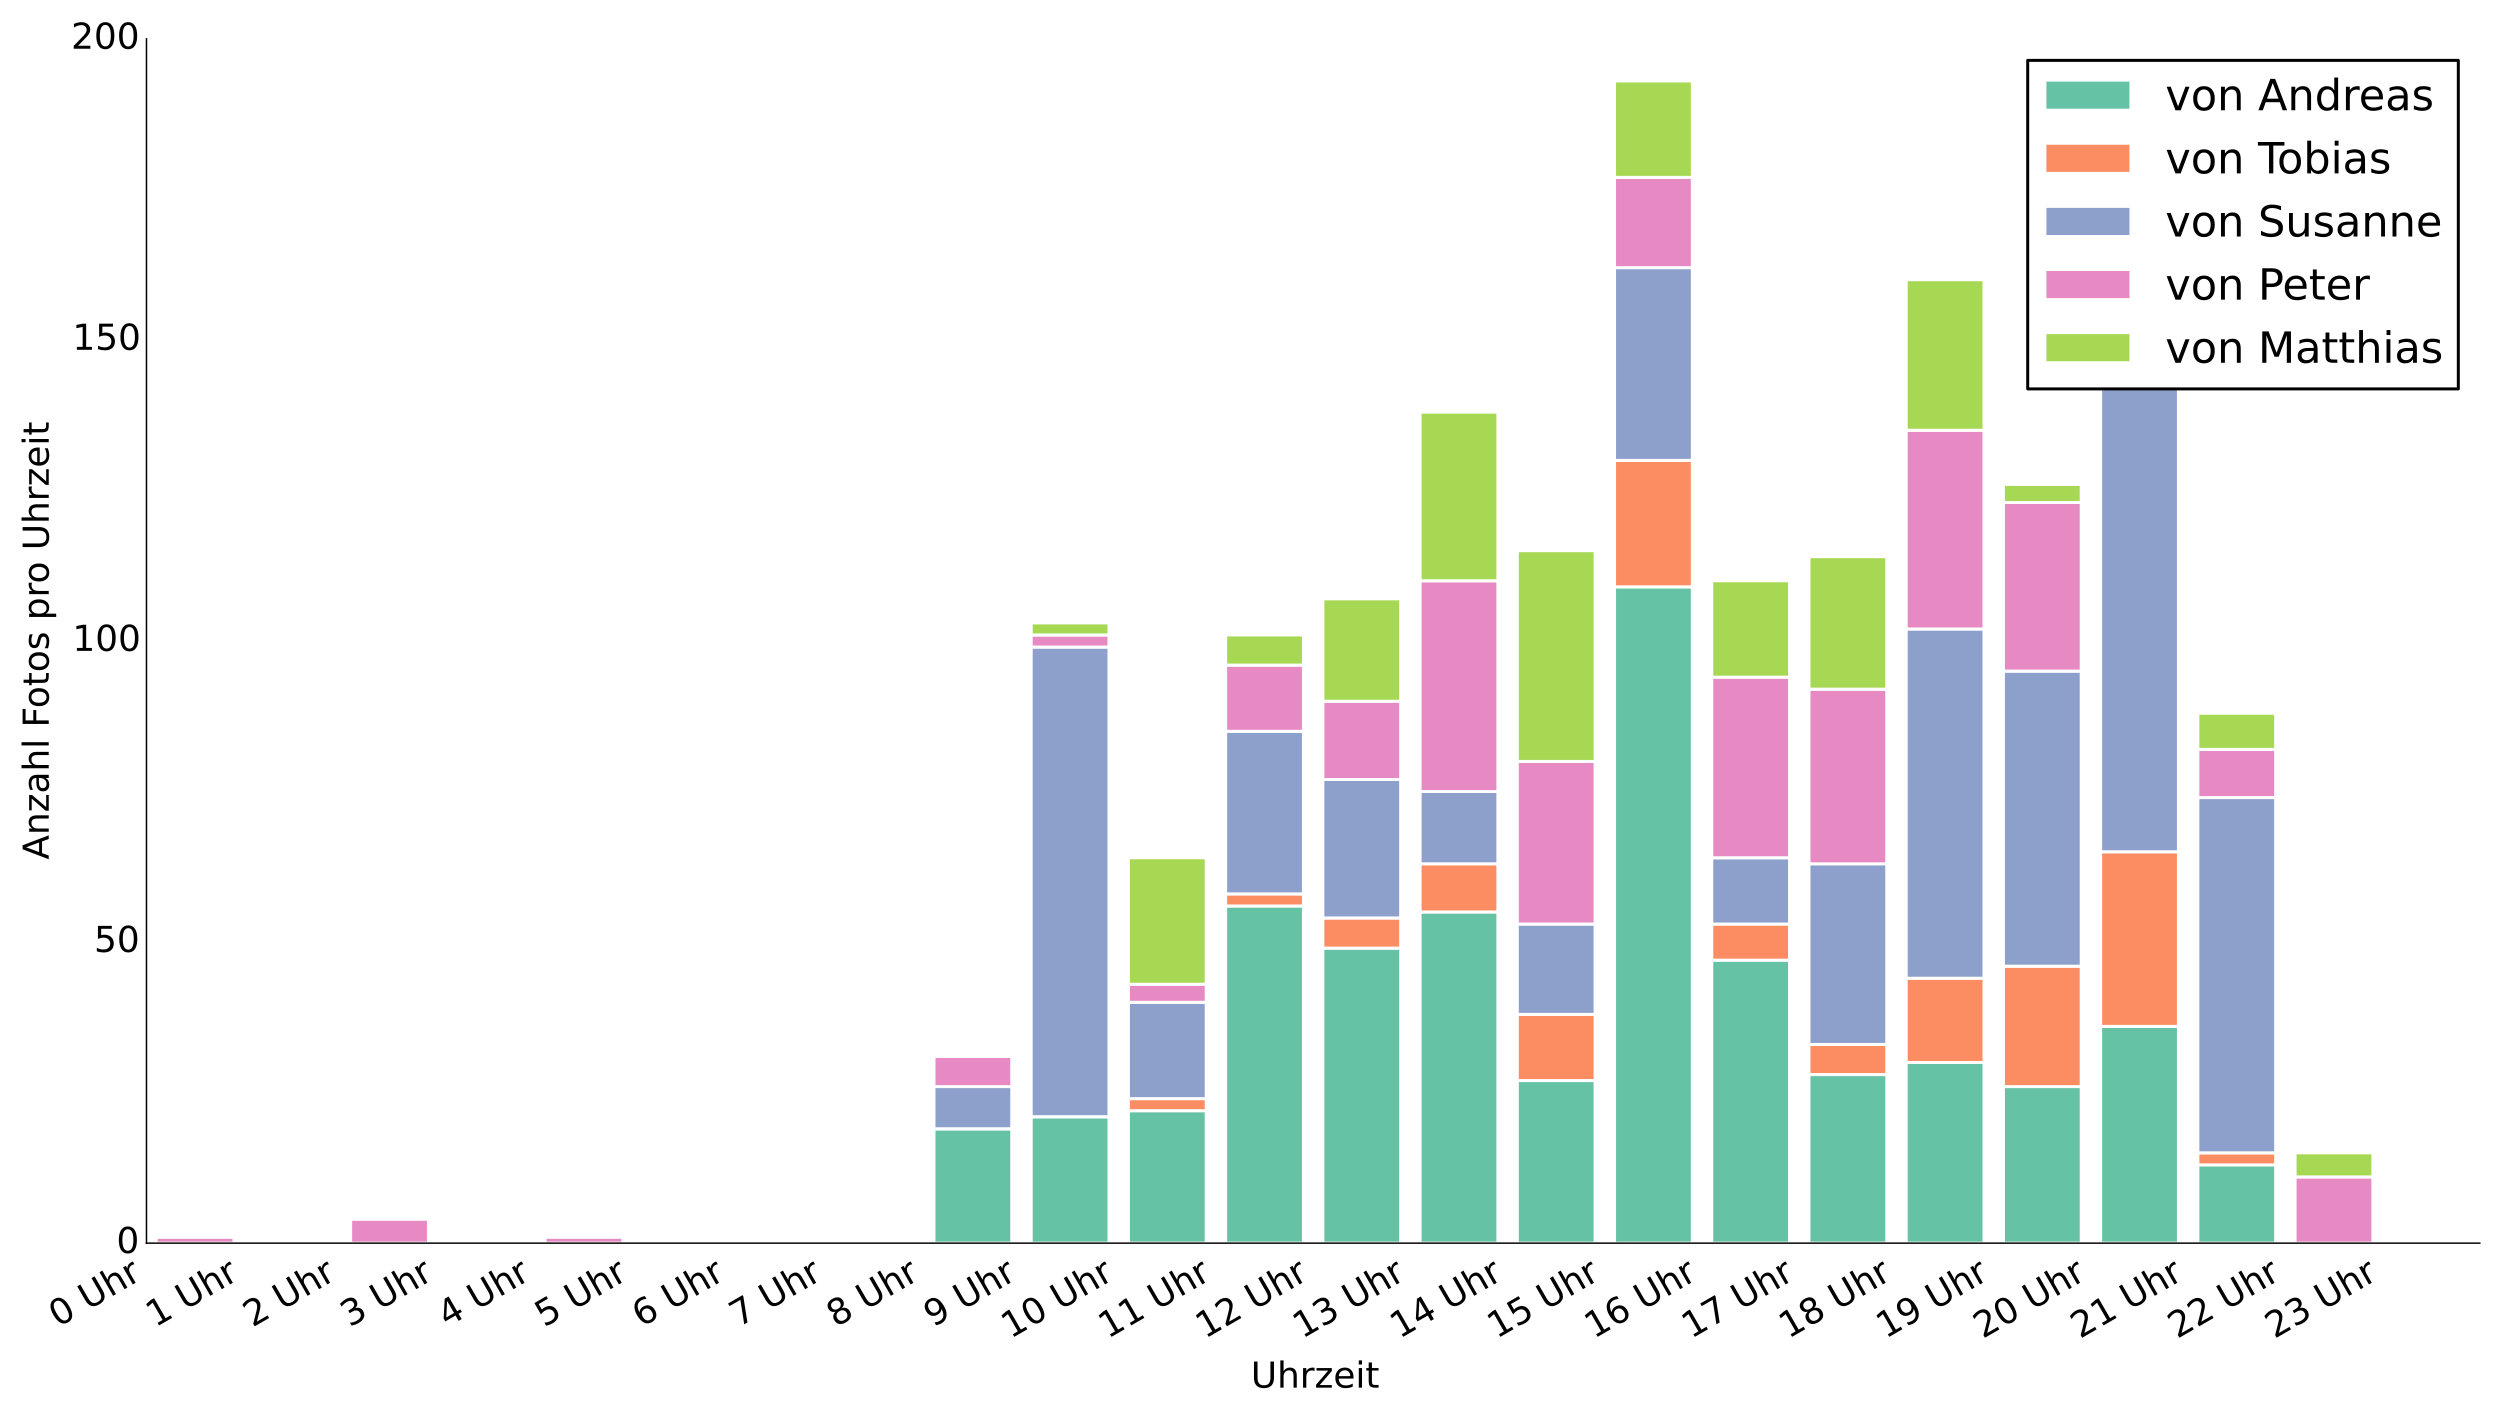 <?xml version="1.0" encoding="utf-8" standalone="no"?>
<!DOCTYPE svg PUBLIC "-//W3C//DTD SVG 1.1//EN"
  "http://www.w3.org/Graphics/SVG/1.1/DTD/svg11.dtd">
<!-- Created with matplotlib (http://matplotlib.org/) -->
<svg height="474pt" version="1.1" viewBox="0 0 837 474" width="837pt" xmlns="http://www.w3.org/2000/svg" xmlns:xlink="http://www.w3.org/1999/xlink">
 <defs>
  <style type="text/css">
*{stroke-linecap:butt;stroke-linejoin:round;}
  </style>
 </defs>
 <g id="figure_1">
  <g id="patch_1">
   <path d="
M0 474.281
L837.442 474.281
L837.442 0
L0 0
z
" style="fill:#ffffff;"/>
  </g>
  <g id="axes_1">
   <g id="patch_2">
    <path d="
M49.042 416.207
L830.243 416.207
L830.243 13.007
L49.042 13.007
z
" style="fill:#ffffff;"/>
   </g>
   <g id="patch_3">
    <path clip-path="url(#pef20ce8a4e)" d="
M52.297 416.207
L78.338 416.207
L78.338 416.207
L52.297 416.207
z
" style="fill:#66c2a5;stroke:#ffffff;stroke-linejoin:miter;"/>
   </g>
   <g id="patch_4">
    <path clip-path="url(#pef20ce8a4e)" d="
M84.847 416.207
L110.888 416.207
L110.888 416.207
L84.847 416.207
z
" style="fill:#66c2a5;stroke:#ffffff;stroke-linejoin:miter;"/>
   </g>
   <g id="patch_5">
    <path clip-path="url(#pef20ce8a4e)" d="
M117.398 416.207
L143.438 416.207
L143.438 416.207
L117.398 416.207
z
" style="fill:#66c2a5;stroke:#ffffff;stroke-linejoin:miter;"/>
   </g>
   <g id="patch_6">
    <path clip-path="url(#pef20ce8a4e)" d="
M149.948 416.207
L175.988 416.207
L175.988 416.207
L149.948 416.207
z
" style="fill:#66c2a5;stroke:#ffffff;stroke-linejoin:miter;"/>
   </g>
   <g id="patch_7">
    <path clip-path="url(#pef20ce8a4e)" d="
M182.498 416.207
L208.538 416.207
L208.538 416.207
L182.498 416.207
z
" style="fill:#66c2a5;stroke:#ffffff;stroke-linejoin:miter;"/>
   </g>
   <g id="patch_8">
    <path clip-path="url(#pef20ce8a4e)" d="
M215.048 416.207
L241.088 416.207
L241.088 416.207
L215.048 416.207
z
" style="fill:#66c2a5;stroke:#ffffff;stroke-linejoin:miter;"/>
   </g>
   <g id="patch_9">
    <path clip-path="url(#pef20ce8a4e)" d="
M247.598 416.207
L273.638 416.207
L273.638 416.207
L247.598 416.207
z
" style="fill:#66c2a5;stroke:#ffffff;stroke-linejoin:miter;"/>
   </g>
   <g id="patch_10">
    <path clip-path="url(#pef20ce8a4e)" d="
M280.148 416.207
L306.188 416.207
L306.188 416.207
L280.148 416.207
z
" style="fill:#66c2a5;stroke:#ffffff;stroke-linejoin:miter;"/>
   </g>
   <g id="patch_11">
    <path clip-path="url(#pef20ce8a4e)" d="
M312.697 416.207
L338.738 416.207
L338.738 377.903
L312.697 377.903
z
" style="fill:#66c2a5;stroke:#ffffff;stroke-linejoin:miter;"/>
   </g>
   <g id="patch_12">
    <path clip-path="url(#pef20ce8a4e)" d="
M345.248 416.207
L371.288 416.207
L371.288 373.871
L345.248 373.871
z
" style="fill:#66c2a5;stroke:#ffffff;stroke-linejoin:miter;"/>
   </g>
   <g id="patch_13">
    <path clip-path="url(#pef20ce8a4e)" d="
M377.798 416.207
L403.838 416.207
L403.838 371.855
L377.798 371.855
z
" style="fill:#66c2a5;stroke:#ffffff;stroke-linejoin:miter;"/>
   </g>
   <g id="patch_14">
    <path clip-path="url(#pef20ce8a4e)" d="
M410.348 416.207
L436.388 416.207
L436.388 303.311
L410.348 303.311
z
" style="fill:#66c2a5;stroke:#ffffff;stroke-linejoin:miter;"/>
   </g>
   <g id="patch_15">
    <path clip-path="url(#pef20ce8a4e)" d="
M442.898 416.207
L468.938 416.207
L468.938 317.423
L442.898 317.423
z
" style="fill:#66c2a5;stroke:#ffffff;stroke-linejoin:miter;"/>
   </g>
   <g id="patch_16">
    <path clip-path="url(#pef20ce8a4e)" d="
M475.447 416.207
L501.488 416.207
L501.488 305.327
L475.447 305.327
z
" style="fill:#66c2a5;stroke:#ffffff;stroke-linejoin:miter;"/>
   </g>
   <g id="patch_17">
    <path clip-path="url(#pef20ce8a4e)" d="
M507.998 416.207
L534.038 416.207
L534.038 361.775
L507.998 361.775
z
" style="fill:#66c2a5;stroke:#ffffff;stroke-linejoin:miter;"/>
   </g>
   <g id="patch_18">
    <path clip-path="url(#pef20ce8a4e)" d="
M540.548 416.207
L566.587 416.207
L566.587 196.463
L540.548 196.463
z
" style="fill:#66c2a5;stroke:#ffffff;stroke-linejoin:miter;"/>
   </g>
   <g id="patch_19">
    <path clip-path="url(#pef20ce8a4e)" d="
M573.097 416.207
L599.137 416.207
L599.137 321.455
L573.097 321.455
z
" style="fill:#66c2a5;stroke:#ffffff;stroke-linejoin:miter;"/>
   </g>
   <g id="patch_20">
    <path clip-path="url(#pef20ce8a4e)" d="
M605.648 416.207
L631.688 416.207
L631.688 359.759
L605.648 359.759
z
" style="fill:#66c2a5;stroke:#ffffff;stroke-linejoin:miter;"/>
   </g>
   <g id="patch_21">
    <path clip-path="url(#pef20ce8a4e)" d="
M638.197 416.207
L664.237 416.207
L664.237 355.727
L638.197 355.727
z
" style="fill:#66c2a5;stroke:#ffffff;stroke-linejoin:miter;"/>
   </g>
   <g id="patch_22">
    <path clip-path="url(#pef20ce8a4e)" d="
M670.748 416.207
L696.788 416.207
L696.788 363.791
L670.748 363.791
z
" style="fill:#66c2a5;stroke:#ffffff;stroke-linejoin:miter;"/>
   </g>
   <g id="patch_23">
    <path clip-path="url(#pef20ce8a4e)" d="
M703.298 416.207
L729.337 416.207
L729.337 343.631
L703.298 343.631
z
" style="fill:#66c2a5;stroke:#ffffff;stroke-linejoin:miter;"/>
   </g>
   <g id="patch_24">
    <path clip-path="url(#pef20ce8a4e)" d="
M735.847 416.207
L761.887 416.207
L761.887 389.999
L735.847 389.999
z
" style="fill:#66c2a5;stroke:#ffffff;stroke-linejoin:miter;"/>
   </g>
   <g id="patch_25">
    <path clip-path="url(#pef20ce8a4e)" d="
M768.398 416.207
L794.438 416.207
L794.438 416.207
L768.398 416.207
z
" style="fill:#66c2a5;stroke:#ffffff;stroke-linejoin:miter;"/>
   </g>
   <g id="patch_26">
    <path clip-path="url(#pef20ce8a4e)" d="
M52.297 416.207
L78.338 416.207
L78.338 416.207
L52.297 416.207
z
" style="fill:#fc8d62;stroke:#ffffff;stroke-linejoin:miter;"/>
   </g>
   <g id="patch_27">
    <path clip-path="url(#pef20ce8a4e)" d="
M84.847 416.207
L110.888 416.207
L110.888 416.207
L84.847 416.207
z
" style="fill:#fc8d62;stroke:#ffffff;stroke-linejoin:miter;"/>
   </g>
   <g id="patch_28">
    <path clip-path="url(#pef20ce8a4e)" d="
M117.398 416.207
L143.438 416.207
L143.438 416.207
L117.398 416.207
z
" style="fill:#fc8d62;stroke:#ffffff;stroke-linejoin:miter;"/>
   </g>
   <g id="patch_29">
    <path clip-path="url(#pef20ce8a4e)" d="
M149.948 416.207
L175.988 416.207
L175.988 416.207
L149.948 416.207
z
" style="fill:#fc8d62;stroke:#ffffff;stroke-linejoin:miter;"/>
   </g>
   <g id="patch_30">
    <path clip-path="url(#pef20ce8a4e)" d="
M182.498 416.207
L208.538 416.207
L208.538 416.207
L182.498 416.207
z
" style="fill:#fc8d62;stroke:#ffffff;stroke-linejoin:miter;"/>
   </g>
   <g id="patch_31">
    <path clip-path="url(#pef20ce8a4e)" d="
M215.048 416.207
L241.088 416.207
L241.088 416.207
L215.048 416.207
z
" style="fill:#fc8d62;stroke:#ffffff;stroke-linejoin:miter;"/>
   </g>
   <g id="patch_32">
    <path clip-path="url(#pef20ce8a4e)" d="
M247.598 416.207
L273.638 416.207
L273.638 416.207
L247.598 416.207
z
" style="fill:#fc8d62;stroke:#ffffff;stroke-linejoin:miter;"/>
   </g>
   <g id="patch_33">
    <path clip-path="url(#pef20ce8a4e)" d="
M280.148 416.207
L306.188 416.207
L306.188 416.207
L280.148 416.207
z
" style="fill:#fc8d62;stroke:#ffffff;stroke-linejoin:miter;"/>
   </g>
   <g id="patch_34">
    <path clip-path="url(#pef20ce8a4e)" d="
M312.697 377.903
L338.738 377.903
L338.738 377.903
L312.697 377.903
z
" style="fill:#fc8d62;stroke:#ffffff;stroke-linejoin:miter;"/>
   </g>
   <g id="patch_35">
    <path clip-path="url(#pef20ce8a4e)" d="
M345.248 373.871
L371.288 373.871
L371.288 373.871
L345.248 373.871
z
" style="fill:#fc8d62;stroke:#ffffff;stroke-linejoin:miter;"/>
   </g>
   <g id="patch_36">
    <path clip-path="url(#pef20ce8a4e)" d="
M377.798 371.855
L403.838 371.855
L403.838 367.823
L377.798 367.823
z
" style="fill:#fc8d62;stroke:#ffffff;stroke-linejoin:miter;"/>
   </g>
   <g id="patch_37">
    <path clip-path="url(#pef20ce8a4e)" d="
M410.348 303.311
L436.388 303.311
L436.388 299.279
L410.348 299.279
z
" style="fill:#fc8d62;stroke:#ffffff;stroke-linejoin:miter;"/>
   </g>
   <g id="patch_38">
    <path clip-path="url(#pef20ce8a4e)" d="
M442.898 317.423
L468.938 317.423
L468.938 307.343
L442.898 307.343
z
" style="fill:#fc8d62;stroke:#ffffff;stroke-linejoin:miter;"/>
   </g>
   <g id="patch_39">
    <path clip-path="url(#pef20ce8a4e)" d="
M475.447 305.327
L501.488 305.327
L501.488 289.199
L475.447 289.199
z
" style="fill:#fc8d62;stroke:#ffffff;stroke-linejoin:miter;"/>
   </g>
   <g id="patch_40">
    <path clip-path="url(#pef20ce8a4e)" d="
M507.998 361.775
L534.038 361.775
L534.038 339.599
L507.998 339.599
z
" style="fill:#fc8d62;stroke:#ffffff;stroke-linejoin:miter;"/>
   </g>
   <g id="patch_41">
    <path clip-path="url(#pef20ce8a4e)" d="
M540.548 196.463
L566.587 196.463
L566.587 154.127
L540.548 154.127
z
" style="fill:#fc8d62;stroke:#ffffff;stroke-linejoin:miter;"/>
   </g>
   <g id="patch_42">
    <path clip-path="url(#pef20ce8a4e)" d="
M573.097 321.455
L599.137 321.455
L599.137 309.359
L573.097 309.359
z
" style="fill:#fc8d62;stroke:#ffffff;stroke-linejoin:miter;"/>
   </g>
   <g id="patch_43">
    <path clip-path="url(#pef20ce8a4e)" d="
M605.648 359.759
L631.688 359.759
L631.688 349.679
L605.648 349.679
z
" style="fill:#fc8d62;stroke:#ffffff;stroke-linejoin:miter;"/>
   </g>
   <g id="patch_44">
    <path clip-path="url(#pef20ce8a4e)" d="
M638.197 355.727
L664.237 355.727
L664.237 327.503
L638.197 327.503
z
" style="fill:#fc8d62;stroke:#ffffff;stroke-linejoin:miter;"/>
   </g>
   <g id="patch_45">
    <path clip-path="url(#pef20ce8a4e)" d="
M670.748 363.791
L696.788 363.791
L696.788 323.471
L670.748 323.471
z
" style="fill:#fc8d62;stroke:#ffffff;stroke-linejoin:miter;"/>
   </g>
   <g id="patch_46">
    <path clip-path="url(#pef20ce8a4e)" d="
M703.298 343.631
L729.337 343.631
L729.337 285.167
L703.298 285.167
z
" style="fill:#fc8d62;stroke:#ffffff;stroke-linejoin:miter;"/>
   </g>
   <g id="patch_47">
    <path clip-path="url(#pef20ce8a4e)" d="
M735.847 389.999
L761.887 389.999
L761.887 385.967
L735.847 385.967
z
" style="fill:#fc8d62;stroke:#ffffff;stroke-linejoin:miter;"/>
   </g>
   <g id="patch_48">
    <path clip-path="url(#pef20ce8a4e)" d="
M768.398 416.207
L794.438 416.207
L794.438 416.207
L768.398 416.207
z
" style="fill:#fc8d62;stroke:#ffffff;stroke-linejoin:miter;"/>
   </g>
   <g id="patch_49">
    <path clip-path="url(#pef20ce8a4e)" d="
M52.297 416.207
L78.338 416.207
L78.338 416.207
L52.297 416.207
z
" style="fill:#8da0cb;stroke:#ffffff;stroke-linejoin:miter;"/>
   </g>
   <g id="patch_50">
    <path clip-path="url(#pef20ce8a4e)" d="
M84.847 416.207
L110.888 416.207
L110.888 416.207
L84.847 416.207
z
" style="fill:#8da0cb;stroke:#ffffff;stroke-linejoin:miter;"/>
   </g>
   <g id="patch_51">
    <path clip-path="url(#pef20ce8a4e)" d="
M117.398 416.207
L143.438 416.207
L143.438 416.207
L117.398 416.207
z
" style="fill:#8da0cb;stroke:#ffffff;stroke-linejoin:miter;"/>
   </g>
   <g id="patch_52">
    <path clip-path="url(#pef20ce8a4e)" d="
M149.948 416.207
L175.988 416.207
L175.988 416.207
L149.948 416.207
z
" style="fill:#8da0cb;stroke:#ffffff;stroke-linejoin:miter;"/>
   </g>
   <g id="patch_53">
    <path clip-path="url(#pef20ce8a4e)" d="
M182.498 416.207
L208.538 416.207
L208.538 416.207
L182.498 416.207
z
" style="fill:#8da0cb;stroke:#ffffff;stroke-linejoin:miter;"/>
   </g>
   <g id="patch_54">
    <path clip-path="url(#pef20ce8a4e)" d="
M215.048 416.207
L241.088 416.207
L241.088 416.207
L215.048 416.207
z
" style="fill:#8da0cb;stroke:#ffffff;stroke-linejoin:miter;"/>
   </g>
   <g id="patch_55">
    <path clip-path="url(#pef20ce8a4e)" d="
M247.598 416.207
L273.638 416.207
L273.638 416.207
L247.598 416.207
z
" style="fill:#8da0cb;stroke:#ffffff;stroke-linejoin:miter;"/>
   </g>
   <g id="patch_56">
    <path clip-path="url(#pef20ce8a4e)" d="
M280.148 416.207
L306.188 416.207
L306.188 416.207
L280.148 416.207
z
" style="fill:#8da0cb;stroke:#ffffff;stroke-linejoin:miter;"/>
   </g>
   <g id="patch_57">
    <path clip-path="url(#pef20ce8a4e)" d="
M312.697 377.903
L338.738 377.903
L338.738 363.791
L312.697 363.791
z
" style="fill:#8da0cb;stroke:#ffffff;stroke-linejoin:miter;"/>
   </g>
   <g id="patch_58">
    <path clip-path="url(#pef20ce8a4e)" d="
M345.248 373.871
L371.288 373.871
L371.288 216.623
L345.248 216.623
z
" style="fill:#8da0cb;stroke:#ffffff;stroke-linejoin:miter;"/>
   </g>
   <g id="patch_59">
    <path clip-path="url(#pef20ce8a4e)" d="
M377.798 367.823
L403.838 367.823
L403.838 335.567
L377.798 335.567
z
" style="fill:#8da0cb;stroke:#ffffff;stroke-linejoin:miter;"/>
   </g>
   <g id="patch_60">
    <path clip-path="url(#pef20ce8a4e)" d="
M410.348 299.279
L436.388 299.279
L436.388 244.847
L410.348 244.847
z
" style="fill:#8da0cb;stroke:#ffffff;stroke-linejoin:miter;"/>
   </g>
   <g id="patch_61">
    <path clip-path="url(#pef20ce8a4e)" d="
M442.898 307.343
L468.938 307.343
L468.938 260.975
L442.898 260.975
z
" style="fill:#8da0cb;stroke:#ffffff;stroke-linejoin:miter;"/>
   </g>
   <g id="patch_62">
    <path clip-path="url(#pef20ce8a4e)" d="
M475.447 289.199
L501.488 289.199
L501.488 265.007
L475.447 265.007
z
" style="fill:#8da0cb;stroke:#ffffff;stroke-linejoin:miter;"/>
   </g>
   <g id="patch_63">
    <path clip-path="url(#pef20ce8a4e)" d="
M507.998 339.599
L534.038 339.599
L534.038 309.359
L507.998 309.359
z
" style="fill:#8da0cb;stroke:#ffffff;stroke-linejoin:miter;"/>
   </g>
   <g id="patch_64">
    <path clip-path="url(#pef20ce8a4e)" d="
M540.548 154.127
L566.587 154.127
L566.587 89.615
L540.548 89.615
z
" style="fill:#8da0cb;stroke:#ffffff;stroke-linejoin:miter;"/>
   </g>
   <g id="patch_65">
    <path clip-path="url(#pef20ce8a4e)" d="
M573.097 309.359
L599.137 309.359
L599.137 287.183
L573.097 287.183
z
" style="fill:#8da0cb;stroke:#ffffff;stroke-linejoin:miter;"/>
   </g>
   <g id="patch_66">
    <path clip-path="url(#pef20ce8a4e)" d="
M605.648 349.679
L631.688 349.679
L631.688 289.199
L605.648 289.199
z
" style="fill:#8da0cb;stroke:#ffffff;stroke-linejoin:miter;"/>
   </g>
   <g id="patch_67">
    <path clip-path="url(#pef20ce8a4e)" d="
M638.197 327.503
L664.237 327.503
L664.237 210.575
L638.197 210.575
z
" style="fill:#8da0cb;stroke:#ffffff;stroke-linejoin:miter;"/>
   </g>
   <g id="patch_68">
    <path clip-path="url(#pef20ce8a4e)" d="
M670.748 323.471
L696.788 323.471
L696.788 224.687
L670.748 224.687
z
" style="fill:#8da0cb;stroke:#ffffff;stroke-linejoin:miter;"/>
   </g>
   <g id="patch_69">
    <path clip-path="url(#pef20ce8a4e)" d="
M703.298 285.167
L729.337 285.167
L729.337 121.871
L703.298 121.871
z
" style="fill:#8da0cb;stroke:#ffffff;stroke-linejoin:miter;"/>
   </g>
   <g id="patch_70">
    <path clip-path="url(#pef20ce8a4e)" d="
M735.847 385.967
L761.887 385.967
L761.887 267.023
L735.847 267.023
z
" style="fill:#8da0cb;stroke:#ffffff;stroke-linejoin:miter;"/>
   </g>
   <g id="patch_71">
    <path clip-path="url(#pef20ce8a4e)" d="
M768.398 416.207
L794.438 416.207
L794.438 416.207
L768.398 416.207
z
" style="fill:#8da0cb;stroke:#ffffff;stroke-linejoin:miter;"/>
   </g>
   <g id="patch_72">
    <path clip-path="url(#pef20ce8a4e)" d="
M52.297 416.207
L78.338 416.207
L78.338 414.191
L52.297 414.191
z
" style="fill:#e78ac3;stroke:#ffffff;stroke-linejoin:miter;"/>
   </g>
   <g id="patch_73">
    <path clip-path="url(#pef20ce8a4e)" d="
M84.847 416.207
L110.888 416.207
L110.888 416.207
L84.847 416.207
z
" style="fill:#e78ac3;stroke:#ffffff;stroke-linejoin:miter;"/>
   </g>
   <g id="patch_74">
    <path clip-path="url(#pef20ce8a4e)" d="
M117.398 416.207
L143.438 416.207
L143.438 408.143
L117.398 408.143
z
" style="fill:#e78ac3;stroke:#ffffff;stroke-linejoin:miter;"/>
   </g>
   <g id="patch_75">
    <path clip-path="url(#pef20ce8a4e)" d="
M149.948 416.207
L175.988 416.207
L175.988 416.207
L149.948 416.207
z
" style="fill:#e78ac3;stroke:#ffffff;stroke-linejoin:miter;"/>
   </g>
   <g id="patch_76">
    <path clip-path="url(#pef20ce8a4e)" d="
M182.498 416.207
L208.538 416.207
L208.538 414.191
L182.498 414.191
z
" style="fill:#e78ac3;stroke:#ffffff;stroke-linejoin:miter;"/>
   </g>
   <g id="patch_77">
    <path clip-path="url(#pef20ce8a4e)" d="
M215.048 416.207
L241.088 416.207
L241.088 416.207
L215.048 416.207
z
" style="fill:#e78ac3;stroke:#ffffff;stroke-linejoin:miter;"/>
   </g>
   <g id="patch_78">
    <path clip-path="url(#pef20ce8a4e)" d="
M247.598 416.207
L273.638 416.207
L273.638 416.207
L247.598 416.207
z
" style="fill:#e78ac3;stroke:#ffffff;stroke-linejoin:miter;"/>
   </g>
   <g id="patch_79">
    <path clip-path="url(#pef20ce8a4e)" d="
M280.148 416.207
L306.188 416.207
L306.188 416.207
L280.148 416.207
z
" style="fill:#e78ac3;stroke:#ffffff;stroke-linejoin:miter;"/>
   </g>
   <g id="patch_80">
    <path clip-path="url(#pef20ce8a4e)" d="
M312.697 363.791
L338.738 363.791
L338.738 353.711
L312.697 353.711
z
" style="fill:#e78ac3;stroke:#ffffff;stroke-linejoin:miter;"/>
   </g>
   <g id="patch_81">
    <path clip-path="url(#pef20ce8a4e)" d="
M345.248 216.623
L371.288 216.623
L371.288 212.591
L345.248 212.591
z
" style="fill:#e78ac3;stroke:#ffffff;stroke-linejoin:miter;"/>
   </g>
   <g id="patch_82">
    <path clip-path="url(#pef20ce8a4e)" d="
M377.798 335.567
L403.838 335.567
L403.838 329.519
L377.798 329.519
z
" style="fill:#e78ac3;stroke:#ffffff;stroke-linejoin:miter;"/>
   </g>
   <g id="patch_83">
    <path clip-path="url(#pef20ce8a4e)" d="
M410.348 244.847
L436.388 244.847
L436.388 222.671
L410.348 222.671
z
" style="fill:#e78ac3;stroke:#ffffff;stroke-linejoin:miter;"/>
   </g>
   <g id="patch_84">
    <path clip-path="url(#pef20ce8a4e)" d="
M442.898 260.975
L468.938 260.975
L468.938 234.767
L442.898 234.767
z
" style="fill:#e78ac3;stroke:#ffffff;stroke-linejoin:miter;"/>
   </g>
   <g id="patch_85">
    <path clip-path="url(#pef20ce8a4e)" d="
M475.447 265.007
L501.488 265.007
L501.488 194.447
L475.447 194.447
z
" style="fill:#e78ac3;stroke:#ffffff;stroke-linejoin:miter;"/>
   </g>
   <g id="patch_86">
    <path clip-path="url(#pef20ce8a4e)" d="
M507.998 309.359
L534.038 309.359
L534.038 254.927
L507.998 254.927
z
" style="fill:#e78ac3;stroke:#ffffff;stroke-linejoin:miter;"/>
   </g>
   <g id="patch_87">
    <path clip-path="url(#pef20ce8a4e)" d="
M540.548 89.615
L566.587 89.615
L566.587 59.375
L540.548 59.375
z
" style="fill:#e78ac3;stroke:#ffffff;stroke-linejoin:miter;"/>
   </g>
   <g id="patch_88">
    <path clip-path="url(#pef20ce8a4e)" d="
M573.097 287.183
L599.137 287.183
L599.137 226.703
L573.097 226.703
z
" style="fill:#e78ac3;stroke:#ffffff;stroke-linejoin:miter;"/>
   </g>
   <g id="patch_89">
    <path clip-path="url(#pef20ce8a4e)" d="
M605.648 289.199
L631.688 289.199
L631.688 230.735
L605.648 230.735
z
" style="fill:#e78ac3;stroke:#ffffff;stroke-linejoin:miter;"/>
   </g>
   <g id="patch_90">
    <path clip-path="url(#pef20ce8a4e)" d="
M638.197 210.575
L664.237 210.575
L664.237 144.047
L638.197 144.047
z
" style="fill:#e78ac3;stroke:#ffffff;stroke-linejoin:miter;"/>
   </g>
   <g id="patch_91">
    <path clip-path="url(#pef20ce8a4e)" d="
M670.748 224.687
L696.788 224.687
L696.788 168.239
L670.748 168.239
z
" style="fill:#e78ac3;stroke:#ffffff;stroke-linejoin:miter;"/>
   </g>
   <g id="patch_92">
    <path clip-path="url(#pef20ce8a4e)" d="
M703.298 121.871
L729.337 121.871
L729.337 75.503
L703.298 75.503
z
" style="fill:#e78ac3;stroke:#ffffff;stroke-linejoin:miter;"/>
   </g>
   <g id="patch_93">
    <path clip-path="url(#pef20ce8a4e)" d="
M735.847 267.023
L761.887 267.023
L761.887 250.895
L735.847 250.895
z
" style="fill:#e78ac3;stroke:#ffffff;stroke-linejoin:miter;"/>
   </g>
   <g id="patch_94">
    <path clip-path="url(#pef20ce8a4e)" d="
M768.398 416.207
L794.438 416.207
L794.438 394.031
L768.398 394.031
z
" style="fill:#e78ac3;stroke:#ffffff;stroke-linejoin:miter;"/>
   </g>
   <g id="patch_95">
    <path clip-path="url(#pef20ce8a4e)" d="
M52.297 414.191
L78.338 414.191
L78.338 414.191
L52.297 414.191
z
" style="fill:#a6d854;stroke:#ffffff;stroke-linejoin:miter;"/>
   </g>
   <g id="patch_96">
    <path clip-path="url(#pef20ce8a4e)" d="
M84.847 416.207
L110.888 416.207
L110.888 416.207
L84.847 416.207
z
" style="fill:#a6d854;stroke:#ffffff;stroke-linejoin:miter;"/>
   </g>
   <g id="patch_97">
    <path clip-path="url(#pef20ce8a4e)" d="
M117.398 408.143
L143.438 408.143
L143.438 408.143
L117.398 408.143
z
" style="fill:#a6d854;stroke:#ffffff;stroke-linejoin:miter;"/>
   </g>
   <g id="patch_98">
    <path clip-path="url(#pef20ce8a4e)" d="
M149.948 416.207
L175.988 416.207
L175.988 416.207
L149.948 416.207
z
" style="fill:#a6d854;stroke:#ffffff;stroke-linejoin:miter;"/>
   </g>
   <g id="patch_99">
    <path clip-path="url(#pef20ce8a4e)" d="
M182.498 414.191
L208.538 414.191
L208.538 414.191
L182.498 414.191
z
" style="fill:#a6d854;stroke:#ffffff;stroke-linejoin:miter;"/>
   </g>
   <g id="patch_100">
    <path clip-path="url(#pef20ce8a4e)" d="
M215.048 416.207
L241.088 416.207
L241.088 416.207
L215.048 416.207
z
" style="fill:#a6d854;stroke:#ffffff;stroke-linejoin:miter;"/>
   </g>
   <g id="patch_101">
    <path clip-path="url(#pef20ce8a4e)" d="
M247.598 416.207
L273.638 416.207
L273.638 416.207
L247.598 416.207
z
" style="fill:#a6d854;stroke:#ffffff;stroke-linejoin:miter;"/>
   </g>
   <g id="patch_102">
    <path clip-path="url(#pef20ce8a4e)" d="
M280.148 416.207
L306.188 416.207
L306.188 416.207
L280.148 416.207
z
" style="fill:#a6d854;stroke:#ffffff;stroke-linejoin:miter;"/>
   </g>
   <g id="patch_103">
    <path clip-path="url(#pef20ce8a4e)" d="
M312.697 353.711
L338.738 353.711
L338.738 353.711
L312.697 353.711
z
" style="fill:#a6d854;stroke:#ffffff;stroke-linejoin:miter;"/>
   </g>
   <g id="patch_104">
    <path clip-path="url(#pef20ce8a4e)" d="
M345.248 212.591
L371.288 212.591
L371.288 208.559
L345.248 208.559
z
" style="fill:#a6d854;stroke:#ffffff;stroke-linejoin:miter;"/>
   </g>
   <g id="patch_105">
    <path clip-path="url(#pef20ce8a4e)" d="
M377.798 329.519
L403.838 329.519
L403.838 287.183
L377.798 287.183
z
" style="fill:#a6d854;stroke:#ffffff;stroke-linejoin:miter;"/>
   </g>
   <g id="patch_106">
    <path clip-path="url(#pef20ce8a4e)" d="
M410.348 222.671
L436.388 222.671
L436.388 212.591
L410.348 212.591
z
" style="fill:#a6d854;stroke:#ffffff;stroke-linejoin:miter;"/>
   </g>
   <g id="patch_107">
    <path clip-path="url(#pef20ce8a4e)" d="
M442.898 234.767
L468.938 234.767
L468.938 200.495
L442.898 200.495
z
" style="fill:#a6d854;stroke:#ffffff;stroke-linejoin:miter;"/>
   </g>
   <g id="patch_108">
    <path clip-path="url(#pef20ce8a4e)" d="
M475.447 194.447
L501.488 194.447
L501.488 137.999
L475.447 137.999
z
" style="fill:#a6d854;stroke:#ffffff;stroke-linejoin:miter;"/>
   </g>
   <g id="patch_109">
    <path clip-path="url(#pef20ce8a4e)" d="
M507.998 254.927
L534.038 254.927
L534.038 184.367
L507.998 184.367
z
" style="fill:#a6d854;stroke:#ffffff;stroke-linejoin:miter;"/>
   </g>
   <g id="patch_110">
    <path clip-path="url(#pef20ce8a4e)" d="
M540.548 59.375
L566.587 59.375
L566.587 27.119
L540.548 27.119
z
" style="fill:#a6d854;stroke:#ffffff;stroke-linejoin:miter;"/>
   </g>
   <g id="patch_111">
    <path clip-path="url(#pef20ce8a4e)" d="
M573.097 226.703
L599.137 226.703
L599.137 194.447
L573.097 194.447
z
" style="fill:#a6d854;stroke:#ffffff;stroke-linejoin:miter;"/>
   </g>
   <g id="patch_112">
    <path clip-path="url(#pef20ce8a4e)" d="
M605.648 230.735
L631.688 230.735
L631.688 186.383
L605.648 186.383
z
" style="fill:#a6d854;stroke:#ffffff;stroke-linejoin:miter;"/>
   </g>
   <g id="patch_113">
    <path clip-path="url(#pef20ce8a4e)" d="
M638.197 144.047
L664.237 144.047
L664.237 93.647
L638.197 93.647
z
" style="fill:#a6d854;stroke:#ffffff;stroke-linejoin:miter;"/>
   </g>
   <g id="patch_114">
    <path clip-path="url(#pef20ce8a4e)" d="
M670.748 168.239
L696.788 168.239
L696.788 162.191
L670.748 162.191
z
" style="fill:#a6d854;stroke:#ffffff;stroke-linejoin:miter;"/>
   </g>
   <g id="patch_115">
    <path clip-path="url(#pef20ce8a4e)" d="
M703.298 75.503
L729.337 75.503
L729.337 45.263
L703.298 45.263
z
" style="fill:#a6d854;stroke:#ffffff;stroke-linejoin:miter;"/>
   </g>
   <g id="patch_116">
    <path clip-path="url(#pef20ce8a4e)" d="
M735.847 250.895
L761.887 250.895
L761.887 238.799
L735.847 238.799
z
" style="fill:#a6d854;stroke:#ffffff;stroke-linejoin:miter;"/>
   </g>
   <g id="patch_117">
    <path clip-path="url(#pef20ce8a4e)" d="
M768.398 394.031
L794.438 394.031
L794.438 385.967
L768.398 385.967
z
" style="fill:#a6d854;stroke:#ffffff;stroke-linejoin:miter;"/>
   </g>
   <g id="patch_118">
    <path d="
M49.042 416.207
L830.243 416.207" style="fill:none;stroke:#000000;stroke-linecap:square;stroke-linejoin:miter;stroke-width:0.5;"/>
   </g>
   <g id="patch_119">
    <path d="
M49.042 416.207
L49.042 13.007" style="fill:none;stroke:#000000;stroke-linecap:square;stroke-linejoin:miter;stroke-width:0.5;"/>
   </g>
   <g id="matplotlib.axis_1">
    <g id="xtick_1">
     <g id="text_1">
      <!-- 0 Uhr -->
      <defs>
       <path id="BitstreamVeraSans-Roman-20"/>
       <path d="
M31.781 66.406
Q24.172 66.406 20.328 58.906
Q16.5 51.422 16.5 36.375
Q16.5 21.391 20.328 13.891
Q24.172 6.391 31.781 6.391
Q39.453 6.391 43.281 13.891
Q47.125 21.391 47.125 36.375
Q47.125 51.422 43.281 58.906
Q39.453 66.406 31.781 66.406
M31.781 74.219
Q44.047 74.219 50.516 64.516
Q56.984 54.828 56.984 36.375
Q56.984 17.969 50.516 8.266
Q44.047 -1.422 31.781 -1.422
Q19.531 -1.422 13.062 8.266
Q6.594 17.969 6.594 36.375
Q6.594 54.828 13.062 64.516
Q19.531 74.219 31.781 74.219" id="BitstreamVeraSans-Roman-30"/>
       <path d="
M41.109 46.297
Q39.594 47.172 37.812 47.578
Q36.031 48 33.891 48
Q26.266 48 22.188 43.047
Q18.109 38.094 18.109 28.812
L18.109 0
L9.078 0
L9.078 54.688
L18.109 54.688
L18.109 46.188
Q20.953 51.172 25.484 53.578
Q30.031 56 36.531 56
Q37.453 56 38.578 55.875
Q39.703 55.766 41.062 55.516
z
" id="BitstreamVeraSans-Roman-72"/>
       <path d="
M8.688 72.906
L18.609 72.906
L18.609 28.609
Q18.609 16.891 22.844 11.734
Q27.094 6.594 36.625 6.594
Q46.094 6.594 50.344 11.734
Q54.594 16.891 54.594 28.609
L54.594 72.906
L64.5 72.906
L64.5 27.391
Q64.5 13.141 57.438 5.859
Q50.391 -1.422 36.625 -1.422
Q22.797 -1.422 15.734 5.859
Q8.688 13.141 8.688 27.391
z
" id="BitstreamVeraSans-Roman-55"/>
       <path d="
M54.891 33.016
L54.891 0
L45.906 0
L45.906 32.719
Q45.906 40.484 42.875 44.328
Q39.844 48.188 33.797 48.188
Q26.516 48.188 22.312 43.547
Q18.109 38.922 18.109 30.906
L18.109 0
L9.078 0
L9.078 75.984
L18.109 75.984
L18.109 46.188
Q21.344 51.125 25.703 53.562
Q30.078 56 35.797 56
Q45.219 56 50.047 50.172
Q54.891 44.344 54.891 33.016" id="BitstreamVeraSans-Roman-68"/>
      </defs>
      <g transform="translate(19.416 444.488)rotate(-30.0)scale(0.12 -0.12)">
       <use xlink:href="#BitstreamVeraSans-Roman-30"/>
       <use x="63.623" xlink:href="#BitstreamVeraSans-Roman-20"/>
       <use x="95.41" xlink:href="#BitstreamVeraSans-Roman-55"/>
       <use x="168.604" xlink:href="#BitstreamVeraSans-Roman-68"/>
       <use x="231.982" xlink:href="#BitstreamVeraSans-Roman-72"/>
      </g>
     </g>
    </g>
    <g id="xtick_2">
     <g id="text_2">
      <!-- 1 Uhr -->
      <defs>
       <path d="
M12.406 8.297
L28.516 8.297
L28.516 63.922
L10.984 60.406
L10.984 69.391
L28.422 72.906
L38.281 72.906
L38.281 8.297
L54.391 8.297
L54.391 0
L12.406 0
z
" id="BitstreamVeraSans-Roman-31"/>
      </defs>
      <g transform="translate(51.966 444.488)rotate(-30.0)scale(0.12 -0.12)">
       <use xlink:href="#BitstreamVeraSans-Roman-31"/>
       <use x="63.623" xlink:href="#BitstreamVeraSans-Roman-20"/>
       <use x="95.41" xlink:href="#BitstreamVeraSans-Roman-55"/>
       <use x="168.604" xlink:href="#BitstreamVeraSans-Roman-68"/>
       <use x="231.982" xlink:href="#BitstreamVeraSans-Roman-72"/>
      </g>
     </g>
    </g>
    <g id="xtick_3">
     <g id="text_3">
      <!-- 2 Uhr -->
      <defs>
       <path d="
M19.188 8.297
L53.609 8.297
L53.609 0
L7.328 0
L7.328 8.297
Q12.938 14.109 22.625 23.891
Q32.328 33.688 34.812 36.531
Q39.547 41.844 41.422 45.531
Q43.312 49.219 43.312 52.781
Q43.312 58.594 39.234 62.25
Q35.156 65.922 28.609 65.922
Q23.969 65.922 18.812 64.312
Q13.672 62.703 7.812 59.422
L7.812 69.391
Q13.766 71.781 18.938 73
Q24.125 74.219 28.422 74.219
Q39.75 74.219 46.484 68.547
Q53.219 62.891 53.219 53.422
Q53.219 48.922 51.531 44.891
Q49.859 40.875 45.406 35.406
Q44.188 33.984 37.641 27.219
Q31.109 20.453 19.188 8.297" id="BitstreamVeraSans-Roman-32"/>
      </defs>
      <g transform="translate(84.516 444.488)rotate(-30.0)scale(0.12 -0.12)">
       <use xlink:href="#BitstreamVeraSans-Roman-32"/>
       <use x="63.623" xlink:href="#BitstreamVeraSans-Roman-20"/>
       <use x="95.41" xlink:href="#BitstreamVeraSans-Roman-55"/>
       <use x="168.604" xlink:href="#BitstreamVeraSans-Roman-68"/>
       <use x="231.982" xlink:href="#BitstreamVeraSans-Roman-72"/>
      </g>
     </g>
    </g>
    <g id="xtick_4">
     <g id="text_4">
      <!-- 3 Uhr -->
      <defs>
       <path d="
M40.578 39.312
Q47.656 37.797 51.625 33
Q55.609 28.219 55.609 21.188
Q55.609 10.406 48.188 4.484
Q40.766 -1.422 27.094 -1.422
Q22.516 -1.422 17.656 -0.516
Q12.797 0.391 7.625 2.203
L7.625 11.719
Q11.719 9.328 16.594 8.109
Q21.484 6.891 26.812 6.891
Q36.078 6.891 40.938 10.547
Q45.797 14.203 45.797 21.188
Q45.797 27.641 41.281 31.266
Q36.766 34.906 28.719 34.906
L20.219 34.906
L20.219 43.016
L29.109 43.016
Q36.375 43.016 40.234 45.922
Q44.094 48.828 44.094 54.297
Q44.094 59.906 40.109 62.906
Q36.141 65.922 28.719 65.922
Q24.656 65.922 20.016 65.031
Q15.375 64.156 9.812 62.312
L9.812 71.094
Q15.438 72.656 20.344 73.438
Q25.25 74.219 29.594 74.219
Q40.828 74.219 47.359 69.109
Q53.906 64.016 53.906 55.328
Q53.906 49.266 50.438 45.094
Q46.969 40.922 40.578 39.312" id="BitstreamVeraSans-Roman-33"/>
      </defs>
      <g transform="translate(117.066 444.488)rotate(-30.0)scale(0.12 -0.12)">
       <use xlink:href="#BitstreamVeraSans-Roman-33"/>
       <use x="63.623" xlink:href="#BitstreamVeraSans-Roman-20"/>
       <use x="95.41" xlink:href="#BitstreamVeraSans-Roman-55"/>
       <use x="168.604" xlink:href="#BitstreamVeraSans-Roman-68"/>
       <use x="231.982" xlink:href="#BitstreamVeraSans-Roman-72"/>
      </g>
     </g>
    </g>
    <g id="xtick_5">
     <g id="text_5">
      <!-- 4 Uhr -->
      <defs>
       <path d="
M37.797 64.312
L12.891 25.391
L37.797 25.391
z

M35.203 72.906
L47.609 72.906
L47.609 25.391
L58.016 25.391
L58.016 17.188
L47.609 17.188
L47.609 0
L37.797 0
L37.797 17.188
L4.891 17.188
L4.891 26.703
z
" id="BitstreamVeraSans-Roman-34"/>
      </defs>
      <g transform="translate(149.616 444.488)rotate(-30.0)scale(0.12 -0.12)">
       <use xlink:href="#BitstreamVeraSans-Roman-34"/>
       <use x="63.623" xlink:href="#BitstreamVeraSans-Roman-20"/>
       <use x="95.41" xlink:href="#BitstreamVeraSans-Roman-55"/>
       <use x="168.604" xlink:href="#BitstreamVeraSans-Roman-68"/>
       <use x="231.982" xlink:href="#BitstreamVeraSans-Roman-72"/>
      </g>
     </g>
    </g>
    <g id="xtick_6">
     <g id="text_6">
      <!-- 5 Uhr -->
      <defs>
       <path d="
M10.797 72.906
L49.516 72.906
L49.516 64.594
L19.828 64.594
L19.828 46.734
Q21.969 47.469 24.109 47.828
Q26.266 48.188 28.422 48.188
Q40.625 48.188 47.75 41.5
Q54.891 34.812 54.891 23.391
Q54.891 11.625 47.562 5.094
Q40.234 -1.422 26.906 -1.422
Q22.312 -1.422 17.547 -0.641
Q12.797 0.141 7.719 1.703
L7.719 11.625
Q12.109 9.234 16.797 8.062
Q21.484 6.891 26.703 6.891
Q35.156 6.891 40.078 11.328
Q45.016 15.766 45.016 23.391
Q45.016 31 40.078 35.438
Q35.156 39.891 26.703 39.891
Q22.75 39.891 18.812 39.016
Q14.891 38.141 10.797 36.281
z
" id="BitstreamVeraSans-Roman-35"/>
      </defs>
      <g transform="translate(182.166 444.488)rotate(-30.0)scale(0.12 -0.12)">
       <use xlink:href="#BitstreamVeraSans-Roman-35"/>
       <use x="63.623" xlink:href="#BitstreamVeraSans-Roman-20"/>
       <use x="95.41" xlink:href="#BitstreamVeraSans-Roman-55"/>
       <use x="168.604" xlink:href="#BitstreamVeraSans-Roman-68"/>
       <use x="231.982" xlink:href="#BitstreamVeraSans-Roman-72"/>
      </g>
     </g>
    </g>
    <g id="xtick_7">
     <g id="text_7">
      <!-- 6 Uhr -->
      <defs>
       <path d="
M33.016 40.375
Q26.375 40.375 22.484 35.828
Q18.609 31.297 18.609 23.391
Q18.609 15.531 22.484 10.953
Q26.375 6.391 33.016 6.391
Q39.656 6.391 43.531 10.953
Q47.406 15.531 47.406 23.391
Q47.406 31.297 43.531 35.828
Q39.656 40.375 33.016 40.375
M52.594 71.297
L52.594 62.312
Q48.875 64.062 45.094 64.984
Q41.312 65.922 37.594 65.922
Q27.828 65.922 22.672 59.328
Q17.531 52.734 16.797 39.406
Q19.672 43.656 24.016 45.922
Q28.375 48.188 33.594 48.188
Q44.578 48.188 50.953 41.516
Q57.328 34.859 57.328 23.391
Q57.328 12.156 50.688 5.359
Q44.047 -1.422 33.016 -1.422
Q20.359 -1.422 13.672 8.266
Q6.984 17.969 6.984 36.375
Q6.984 53.656 15.188 63.938
Q23.391 74.219 37.203 74.219
Q40.922 74.219 44.703 73.484
Q48.484 72.75 52.594 71.297" id="BitstreamVeraSans-Roman-36"/>
      </defs>
      <g transform="translate(214.716 444.488)rotate(-30.0)scale(0.12 -0.12)">
       <use xlink:href="#BitstreamVeraSans-Roman-36"/>
       <use x="63.623" xlink:href="#BitstreamVeraSans-Roman-20"/>
       <use x="95.41" xlink:href="#BitstreamVeraSans-Roman-55"/>
       <use x="168.604" xlink:href="#BitstreamVeraSans-Roman-68"/>
       <use x="231.982" xlink:href="#BitstreamVeraSans-Roman-72"/>
      </g>
     </g>
    </g>
    <g id="xtick_8">
     <g id="text_8">
      <!-- 7 Uhr -->
      <defs>
       <path d="
M8.203 72.906
L55.078 72.906
L55.078 68.703
L28.609 0
L18.312 0
L43.219 64.594
L8.203 64.594
z
" id="BitstreamVeraSans-Roman-37"/>
      </defs>
      <g transform="translate(247.266 444.488)rotate(-30.0)scale(0.12 -0.12)">
       <use xlink:href="#BitstreamVeraSans-Roman-37"/>
       <use x="63.623" xlink:href="#BitstreamVeraSans-Roman-20"/>
       <use x="95.41" xlink:href="#BitstreamVeraSans-Roman-55"/>
       <use x="168.604" xlink:href="#BitstreamVeraSans-Roman-68"/>
       <use x="231.982" xlink:href="#BitstreamVeraSans-Roman-72"/>
      </g>
     </g>
    </g>
    <g id="xtick_9">
     <g id="text_9">
      <!-- 8 Uhr -->
      <defs>
       <path d="
M31.781 34.625
Q24.75 34.625 20.719 30.859
Q16.703 27.094 16.703 20.516
Q16.703 13.922 20.719 10.156
Q24.75 6.391 31.781 6.391
Q38.812 6.391 42.859 10.172
Q46.922 13.969 46.922 20.516
Q46.922 27.094 42.891 30.859
Q38.875 34.625 31.781 34.625
M21.922 38.812
Q15.578 40.375 12.031 44.719
Q8.5 49.078 8.5 55.328
Q8.5 64.062 14.719 69.141
Q20.953 74.219 31.781 74.219
Q42.672 74.219 48.875 69.141
Q55.078 64.062 55.078 55.328
Q55.078 49.078 51.531 44.719
Q48 40.375 41.703 38.812
Q48.828 37.156 52.797 32.312
Q56.781 27.484 56.781 20.516
Q56.781 9.906 50.312 4.234
Q43.844 -1.422 31.781 -1.422
Q19.734 -1.422 13.25 4.234
Q6.781 9.906 6.781 20.516
Q6.781 27.484 10.781 32.312
Q14.797 37.156 21.922 38.812
M18.312 54.391
Q18.312 48.734 21.844 45.562
Q25.391 42.391 31.781 42.391
Q38.141 42.391 41.719 45.562
Q45.312 48.734 45.312 54.391
Q45.312 60.062 41.719 63.234
Q38.141 66.406 31.781 66.406
Q25.391 66.406 21.844 63.234
Q18.312 60.062 18.312 54.391" id="BitstreamVeraSans-Roman-38"/>
      </defs>
      <g transform="translate(279.816 444.488)rotate(-30.0)scale(0.12 -0.12)">
       <use xlink:href="#BitstreamVeraSans-Roman-38"/>
       <use x="63.623" xlink:href="#BitstreamVeraSans-Roman-20"/>
       <use x="95.41" xlink:href="#BitstreamVeraSans-Roman-55"/>
       <use x="168.604" xlink:href="#BitstreamVeraSans-Roman-68"/>
       <use x="231.982" xlink:href="#BitstreamVeraSans-Roman-72"/>
      </g>
     </g>
    </g>
    <g id="xtick_10">
     <g id="text_10">
      <!-- 9 Uhr -->
      <defs>
       <path d="
M10.984 1.516
L10.984 10.5
Q14.703 8.734 18.5 7.812
Q22.312 6.891 25.984 6.891
Q35.75 6.891 40.891 13.453
Q46.047 20.016 46.781 33.406
Q43.953 29.203 39.594 26.953
Q35.25 24.703 29.984 24.703
Q19.047 24.703 12.672 31.312
Q6.297 37.938 6.297 49.422
Q6.297 60.641 12.938 67.422
Q19.578 74.219 30.609 74.219
Q43.266 74.219 49.922 64.516
Q56.594 54.828 56.594 36.375
Q56.594 19.141 48.406 8.859
Q40.234 -1.422 26.422 -1.422
Q22.703 -1.422 18.891 -0.688
Q15.094 0.047 10.984 1.516
M30.609 32.422
Q37.25 32.422 41.125 36.953
Q45.016 41.5 45.016 49.422
Q45.016 57.281 41.125 61.844
Q37.25 66.406 30.609 66.406
Q23.969 66.406 20.094 61.844
Q16.219 57.281 16.219 49.422
Q16.219 41.5 20.094 36.953
Q23.969 32.422 30.609 32.422" id="BitstreamVeraSans-Roman-39"/>
      </defs>
      <g transform="translate(312.366 444.488)rotate(-30.0)scale(0.12 -0.12)">
       <use xlink:href="#BitstreamVeraSans-Roman-39"/>
       <use x="63.623" xlink:href="#BitstreamVeraSans-Roman-20"/>
       <use x="95.41" xlink:href="#BitstreamVeraSans-Roman-55"/>
       <use x="168.604" xlink:href="#BitstreamVeraSans-Roman-68"/>
       <use x="231.982" xlink:href="#BitstreamVeraSans-Roman-72"/>
      </g>
     </g>
    </g>
    <g id="xtick_11">
     <g id="text_11">
      <!-- 10 Uhr -->
      <g transform="translate(338.303 448.306)rotate(-30.0)scale(0.12 -0.12)">
       <use xlink:href="#BitstreamVeraSans-Roman-31"/>
       <use x="63.623" xlink:href="#BitstreamVeraSans-Roman-30"/>
       <use x="127.246" xlink:href="#BitstreamVeraSans-Roman-20"/>
       <use x="159.033" xlink:href="#BitstreamVeraSans-Roman-55"/>
       <use x="232.227" xlink:href="#BitstreamVeraSans-Roman-68"/>
       <use x="295.605" xlink:href="#BitstreamVeraSans-Roman-72"/>
      </g>
     </g>
    </g>
    <g id="xtick_12">
     <g id="text_12">
      <!-- 11 Uhr -->
      <g transform="translate(370.853 448.306)rotate(-30.0)scale(0.12 -0.12)">
       <use xlink:href="#BitstreamVeraSans-Roman-31"/>
       <use x="63.623" xlink:href="#BitstreamVeraSans-Roman-31"/>
       <use x="127.246" xlink:href="#BitstreamVeraSans-Roman-20"/>
       <use x="159.033" xlink:href="#BitstreamVeraSans-Roman-55"/>
       <use x="232.227" xlink:href="#BitstreamVeraSans-Roman-68"/>
       <use x="295.605" xlink:href="#BitstreamVeraSans-Roman-72"/>
      </g>
     </g>
    </g>
    <g id="xtick_13">
     <g id="text_13">
      <!-- 12 Uhr -->
      <g transform="translate(403.403 448.306)rotate(-30.0)scale(0.12 -0.12)">
       <use xlink:href="#BitstreamVeraSans-Roman-31"/>
       <use x="63.623" xlink:href="#BitstreamVeraSans-Roman-32"/>
       <use x="127.246" xlink:href="#BitstreamVeraSans-Roman-20"/>
       <use x="159.033" xlink:href="#BitstreamVeraSans-Roman-55"/>
       <use x="232.227" xlink:href="#BitstreamVeraSans-Roman-68"/>
       <use x="295.605" xlink:href="#BitstreamVeraSans-Roman-72"/>
      </g>
     </g>
    </g>
    <g id="xtick_14">
     <g id="text_14">
      <!-- 13 Uhr -->
      <g transform="translate(435.953 448.306)rotate(-30.0)scale(0.12 -0.12)">
       <use xlink:href="#BitstreamVeraSans-Roman-31"/>
       <use x="63.623" xlink:href="#BitstreamVeraSans-Roman-33"/>
       <use x="127.246" xlink:href="#BitstreamVeraSans-Roman-20"/>
       <use x="159.033" xlink:href="#BitstreamVeraSans-Roman-55"/>
       <use x="232.227" xlink:href="#BitstreamVeraSans-Roman-68"/>
       <use x="295.605" xlink:href="#BitstreamVeraSans-Roman-72"/>
      </g>
     </g>
    </g>
    <g id="xtick_15">
     <g id="text_15">
      <!-- 14 Uhr -->
      <g transform="translate(468.503 448.306)rotate(-30.0)scale(0.12 -0.12)">
       <use xlink:href="#BitstreamVeraSans-Roman-31"/>
       <use x="63.623" xlink:href="#BitstreamVeraSans-Roman-34"/>
       <use x="127.246" xlink:href="#BitstreamVeraSans-Roman-20"/>
       <use x="159.033" xlink:href="#BitstreamVeraSans-Roman-55"/>
       <use x="232.227" xlink:href="#BitstreamVeraSans-Roman-68"/>
       <use x="295.605" xlink:href="#BitstreamVeraSans-Roman-72"/>
      </g>
     </g>
    </g>
    <g id="xtick_16">
     <g id="text_16">
      <!-- 15 Uhr -->
      <g transform="translate(501.053 448.306)rotate(-30.0)scale(0.12 -0.12)">
       <use xlink:href="#BitstreamVeraSans-Roman-31"/>
       <use x="63.623" xlink:href="#BitstreamVeraSans-Roman-35"/>
       <use x="127.246" xlink:href="#BitstreamVeraSans-Roman-20"/>
       <use x="159.033" xlink:href="#BitstreamVeraSans-Roman-55"/>
       <use x="232.227" xlink:href="#BitstreamVeraSans-Roman-68"/>
       <use x="295.605" xlink:href="#BitstreamVeraSans-Roman-72"/>
      </g>
     </g>
    </g>
    <g id="xtick_17">
     <g id="text_17">
      <!-- 16 Uhr -->
      <g transform="translate(533.603 448.306)rotate(-30.0)scale(0.12 -0.12)">
       <use xlink:href="#BitstreamVeraSans-Roman-31"/>
       <use x="63.623" xlink:href="#BitstreamVeraSans-Roman-36"/>
       <use x="127.246" xlink:href="#BitstreamVeraSans-Roman-20"/>
       <use x="159.033" xlink:href="#BitstreamVeraSans-Roman-55"/>
       <use x="232.227" xlink:href="#BitstreamVeraSans-Roman-68"/>
       <use x="295.605" xlink:href="#BitstreamVeraSans-Roman-72"/>
      </g>
     </g>
    </g>
    <g id="xtick_18">
     <g id="text_18">
      <!-- 17 Uhr -->
      <g transform="translate(566.153 448.306)rotate(-30.0)scale(0.12 -0.12)">
       <use xlink:href="#BitstreamVeraSans-Roman-31"/>
       <use x="63.623" xlink:href="#BitstreamVeraSans-Roman-37"/>
       <use x="127.246" xlink:href="#BitstreamVeraSans-Roman-20"/>
       <use x="159.033" xlink:href="#BitstreamVeraSans-Roman-55"/>
       <use x="232.227" xlink:href="#BitstreamVeraSans-Roman-68"/>
       <use x="295.605" xlink:href="#BitstreamVeraSans-Roman-72"/>
      </g>
     </g>
    </g>
    <g id="xtick_19">
     <g id="text_19">
      <!-- 18 Uhr -->
      <g transform="translate(598.703 448.306)rotate(-30.0)scale(0.12 -0.12)">
       <use xlink:href="#BitstreamVeraSans-Roman-31"/>
       <use x="63.623" xlink:href="#BitstreamVeraSans-Roman-38"/>
       <use x="127.246" xlink:href="#BitstreamVeraSans-Roman-20"/>
       <use x="159.033" xlink:href="#BitstreamVeraSans-Roman-55"/>
       <use x="232.227" xlink:href="#BitstreamVeraSans-Roman-68"/>
       <use x="295.605" xlink:href="#BitstreamVeraSans-Roman-72"/>
      </g>
     </g>
    </g>
    <g id="xtick_20">
     <g id="text_20">
      <!-- 19 Uhr -->
      <g transform="translate(631.253 448.306)rotate(-30.0)scale(0.12 -0.12)">
       <use xlink:href="#BitstreamVeraSans-Roman-31"/>
       <use x="63.623" xlink:href="#BitstreamVeraSans-Roman-39"/>
       <use x="127.246" xlink:href="#BitstreamVeraSans-Roman-20"/>
       <use x="159.033" xlink:href="#BitstreamVeraSans-Roman-55"/>
       <use x="232.227" xlink:href="#BitstreamVeraSans-Roman-68"/>
       <use x="295.605" xlink:href="#BitstreamVeraSans-Roman-72"/>
      </g>
     </g>
    </g>
    <g id="xtick_21">
     <g id="text_21">
      <!-- 20 Uhr -->
      <g transform="translate(663.803 448.306)rotate(-30.0)scale(0.12 -0.12)">
       <use xlink:href="#BitstreamVeraSans-Roman-32"/>
       <use x="63.623" xlink:href="#BitstreamVeraSans-Roman-30"/>
       <use x="127.246" xlink:href="#BitstreamVeraSans-Roman-20"/>
       <use x="159.033" xlink:href="#BitstreamVeraSans-Roman-55"/>
       <use x="232.227" xlink:href="#BitstreamVeraSans-Roman-68"/>
       <use x="295.605" xlink:href="#BitstreamVeraSans-Roman-72"/>
      </g>
     </g>
    </g>
    <g id="xtick_22">
     <g id="text_22">
      <!-- 21 Uhr -->
      <g transform="translate(696.353 448.306)rotate(-30.0)scale(0.12 -0.12)">
       <use xlink:href="#BitstreamVeraSans-Roman-32"/>
       <use x="63.623" xlink:href="#BitstreamVeraSans-Roman-31"/>
       <use x="127.246" xlink:href="#BitstreamVeraSans-Roman-20"/>
       <use x="159.033" xlink:href="#BitstreamVeraSans-Roman-55"/>
       <use x="232.227" xlink:href="#BitstreamVeraSans-Roman-68"/>
       <use x="295.605" xlink:href="#BitstreamVeraSans-Roman-72"/>
      </g>
     </g>
    </g>
    <g id="xtick_23">
     <g id="text_23">
      <!-- 22 Uhr -->
      <g transform="translate(728.903 448.306)rotate(-30.0)scale(0.12 -0.12)">
       <use xlink:href="#BitstreamVeraSans-Roman-32"/>
       <use x="63.623" xlink:href="#BitstreamVeraSans-Roman-32"/>
       <use x="127.246" xlink:href="#BitstreamVeraSans-Roman-20"/>
       <use x="159.033" xlink:href="#BitstreamVeraSans-Roman-55"/>
       <use x="232.227" xlink:href="#BitstreamVeraSans-Roman-68"/>
       <use x="295.605" xlink:href="#BitstreamVeraSans-Roman-72"/>
      </g>
     </g>
    </g>
    <g id="xtick_24">
     <g id="text_24">
      <!-- 23 Uhr -->
      <g transform="translate(761.453 448.306)rotate(-30.0)scale(0.12 -0.12)">
       <use xlink:href="#BitstreamVeraSans-Roman-32"/>
       <use x="63.623" xlink:href="#BitstreamVeraSans-Roman-33"/>
       <use x="127.246" xlink:href="#BitstreamVeraSans-Roman-20"/>
       <use x="159.033" xlink:href="#BitstreamVeraSans-Roman-55"/>
       <use x="232.227" xlink:href="#BitstreamVeraSans-Roman-68"/>
       <use x="295.605" xlink:href="#BitstreamVeraSans-Roman-72"/>
      </g>
     </g>
    </g>
    <g id="text_25">
     <!-- Uhrzeit -->
     <defs>
      <path d="
M56.203 29.594
L56.203 25.203
L14.891 25.203
Q15.484 15.922 20.484 11.062
Q25.484 6.203 34.422 6.203
Q39.594 6.203 44.453 7.469
Q49.312 8.734 54.109 11.281
L54.109 2.781
Q49.266 0.734 44.188 -0.344
Q39.109 -1.422 33.891 -1.422
Q20.797 -1.422 13.156 6.188
Q5.516 13.812 5.516 26.812
Q5.516 40.234 12.766 48.109
Q20.016 56 32.328 56
Q43.359 56 49.781 48.891
Q56.203 41.797 56.203 29.594
M47.219 32.234
Q47.125 39.594 43.094 43.984
Q39.062 48.391 32.422 48.391
Q24.906 48.391 20.391 44.141
Q15.875 39.891 15.188 32.172
z
" id="BitstreamVeraSans-Roman-65"/>
      <path d="
M18.312 70.219
L18.312 54.688
L36.812 54.688
L36.812 47.703
L18.312 47.703
L18.312 18.016
Q18.312 11.328 20.141 9.422
Q21.969 7.516 27.594 7.516
L36.812 7.516
L36.812 0
L27.594 0
Q17.188 0 13.234 3.875
Q9.281 7.766 9.281 18.016
L9.281 47.703
L2.688 47.703
L2.688 54.688
L9.281 54.688
L9.281 70.219
z
" id="BitstreamVeraSans-Roman-74"/>
      <path d="
M9.422 54.688
L18.406 54.688
L18.406 0
L9.422 0
z

M9.422 75.984
L18.406 75.984
L18.406 64.594
L9.422 64.594
z
" id="BitstreamVeraSans-Roman-69"/>
      <path d="
M5.516 54.688
L48.188 54.688
L48.188 46.484
L14.406 7.172
L48.188 7.172
L48.188 0
L4.297 0
L4.297 8.203
L38.094 47.516
L5.516 47.516
z
" id="BitstreamVeraSans-Roman-7a"/>
     </defs>
     <g transform="translate(418.787 464.585)scale(0.12 -0.12)">
      <use xlink:href="#BitstreamVeraSans-Roman-55"/>
      <use x="73.193" xlink:href="#BitstreamVeraSans-Roman-68"/>
      <use x="136.572" xlink:href="#BitstreamVeraSans-Roman-72"/>
      <use x="177.686" xlink:href="#BitstreamVeraSans-Roman-7a"/>
      <use x="230.176" xlink:href="#BitstreamVeraSans-Roman-65"/>
      <use x="291.699" xlink:href="#BitstreamVeraSans-Roman-69"/>
      <use x="319.482" xlink:href="#BitstreamVeraSans-Roman-74"/>
     </g>
    </g>
   </g>
   <g id="matplotlib.axis_2">
    <g id="ytick_1">
     <g id="text_26">
      <!-- 0 -->
      <g transform="translate(38.996 419.518)scale(0.12 -0.12)">
       <use xlink:href="#BitstreamVeraSans-Roman-30"/>
      </g>
     </g>
    </g>
    <g id="ytick_2">
     <g id="text_27">
      <!-- 50 -->
      <g transform="translate(31.496 318.718)scale(0.12 -0.12)">
       <use xlink:href="#BitstreamVeraSans-Roman-35"/>
       <use x="63.623" xlink:href="#BitstreamVeraSans-Roman-30"/>
      </g>
     </g>
    </g>
    <g id="ytick_3">
     <g id="text_28">
      <!-- 100 -->
      <g transform="translate(24.253 217.918)scale(0.12 -0.12)">
       <use xlink:href="#BitstreamVeraSans-Roman-31"/>
       <use x="63.623" xlink:href="#BitstreamVeraSans-Roman-30"/>
       <use x="127.246" xlink:href="#BitstreamVeraSans-Roman-30"/>
      </g>
     </g>
    </g>
    <g id="ytick_4">
     <g id="text_29">
      <!-- 150 -->
      <g transform="translate(24.253 117.118)scale(0.12 -0.12)">
       <use xlink:href="#BitstreamVeraSans-Roman-31"/>
       <use x="63.623" xlink:href="#BitstreamVeraSans-Roman-35"/>
       <use x="127.246" xlink:href="#BitstreamVeraSans-Roman-30"/>
      </g>
     </g>
    </g>
    <g id="ytick_5">
     <g id="text_30">
      <!-- 200 -->
      <g transform="translate(23.814 16.318)scale(0.12 -0.12)">
       <use xlink:href="#BitstreamVeraSans-Roman-32"/>
       <use x="63.623" xlink:href="#BitstreamVeraSans-Roman-30"/>
       <use x="127.246" xlink:href="#BitstreamVeraSans-Roman-30"/>
      </g>
     </g>
    </g>
    <g id="text_31">
     <!-- Anzahl Fotos pro Uhrzeit -->
     <defs>
      <path d="
M54.891 33.016
L54.891 0
L45.906 0
L45.906 32.719
Q45.906 40.484 42.875 44.328
Q39.844 48.188 33.797 48.188
Q26.516 48.188 22.312 43.547
Q18.109 38.922 18.109 30.906
L18.109 0
L9.078 0
L9.078 54.688
L18.109 54.688
L18.109 46.188
Q21.344 51.125 25.703 53.562
Q30.078 56 35.797 56
Q45.219 56 50.047 50.172
Q54.891 44.344 54.891 33.016" id="BitstreamVeraSans-Roman-6e"/>
      <path d="
M30.609 48.391
Q23.391 48.391 19.188 42.75
Q14.984 37.109 14.984 27.297
Q14.984 17.484 19.156 11.844
Q23.344 6.203 30.609 6.203
Q37.797 6.203 41.984 11.859
Q46.188 17.531 46.188 27.297
Q46.188 37.016 41.984 42.703
Q37.797 48.391 30.609 48.391
M30.609 56
Q42.328 56 49.016 48.375
Q55.719 40.766 55.719 27.297
Q55.719 13.875 49.016 6.219
Q42.328 -1.422 30.609 -1.422
Q18.844 -1.422 12.172 6.219
Q5.516 13.875 5.516 27.297
Q5.516 40.766 12.172 48.375
Q18.844 56 30.609 56" id="BitstreamVeraSans-Roman-6f"/>
      <path d="
M9.422 75.984
L18.406 75.984
L18.406 0
L9.422 0
z
" id="BitstreamVeraSans-Roman-6c"/>
      <path d="
M9.812 72.906
L51.703 72.906
L51.703 64.594
L19.672 64.594
L19.672 43.109
L48.578 43.109
L48.578 34.812
L19.672 34.812
L19.672 0
L9.812 0
z
" id="BitstreamVeraSans-Roman-46"/>
      <path d="
M34.188 63.188
L20.797 26.906
L47.609 26.906
z

M28.609 72.906
L39.797 72.906
L67.578 0
L57.328 0
L50.688 18.703
L17.828 18.703
L11.188 0
L0.781 0
z
" id="BitstreamVeraSans-Roman-41"/>
      <path d="
M34.281 27.484
Q23.391 27.484 19.188 25
Q14.984 22.516 14.984 16.5
Q14.984 11.719 18.141 8.906
Q21.297 6.109 26.703 6.109
Q34.188 6.109 38.703 11.406
Q43.219 16.703 43.219 25.484
L43.219 27.484
z

M52.203 31.203
L52.203 0
L43.219 0
L43.219 8.297
Q40.141 3.328 35.547 0.953
Q30.953 -1.422 24.312 -1.422
Q15.922 -1.422 10.953 3.297
Q6 8.016 6 15.922
Q6 25.141 12.172 29.828
Q18.359 34.516 30.609 34.516
L43.219 34.516
L43.219 35.406
Q43.219 41.609 39.141 45
Q35.062 48.391 27.688 48.391
Q23 48.391 18.547 47.266
Q14.109 46.141 10.016 43.891
L10.016 52.203
Q14.938 54.109 19.578 55.047
Q24.219 56 28.609 56
Q40.484 56 46.344 49.844
Q52.203 43.703 52.203 31.203" id="BitstreamVeraSans-Roman-61"/>
      <path d="
M44.281 53.078
L44.281 44.578
Q40.484 46.531 36.375 47.5
Q32.281 48.484 27.875 48.484
Q21.188 48.484 17.844 46.438
Q14.5 44.391 14.5 40.281
Q14.5 37.156 16.891 35.375
Q19.281 33.594 26.516 31.984
L29.594 31.297
Q39.156 29.25 43.188 25.516
Q47.219 21.781 47.219 15.094
Q47.219 7.469 41.188 3.016
Q35.156 -1.422 24.609 -1.422
Q20.219 -1.422 15.453 -0.562
Q10.688 0.297 5.422 2
L5.422 11.281
Q10.406 8.688 15.234 7.391
Q20.062 6.109 24.812 6.109
Q31.156 6.109 34.562 8.281
Q37.984 10.453 37.984 14.406
Q37.984 18.062 35.516 20.016
Q33.062 21.969 24.703 23.781
L21.578 24.516
Q13.234 26.266 9.516 29.906
Q5.812 33.547 5.812 39.891
Q5.812 47.609 11.281 51.797
Q16.75 56 26.812 56
Q31.781 56 36.172 55.266
Q40.578 54.547 44.281 53.078" id="BitstreamVeraSans-Roman-73"/>
      <path d="
M18.109 8.203
L18.109 -20.797
L9.078 -20.797
L9.078 54.688
L18.109 54.688
L18.109 46.391
Q20.953 51.266 25.266 53.625
Q29.594 56 35.594 56
Q45.562 56 51.781 48.094
Q58.016 40.188 58.016 27.297
Q58.016 14.406 51.781 6.484
Q45.562 -1.422 35.594 -1.422
Q29.594 -1.422 25.266 0.953
Q20.953 3.328 18.109 8.203
M48.688 27.297
Q48.688 37.203 44.609 42.844
Q40.531 48.484 33.406 48.484
Q26.266 48.484 22.188 42.844
Q18.109 37.203 18.109 27.297
Q18.109 17.391 22.188 11.75
Q26.266 6.109 33.406 6.109
Q40.531 6.109 44.609 11.75
Q48.688 17.391 48.688 27.297" id="BitstreamVeraSans-Roman-70"/>
     </defs>
     <g transform="translate(16.318 287.772)rotate(-90.0)scale(0.12 -0.12)">
      <use xlink:href="#BitstreamVeraSans-Roman-41"/>
      <use x="68.408" xlink:href="#BitstreamVeraSans-Roman-6e"/>
      <use x="131.787" xlink:href="#BitstreamVeraSans-Roman-7a"/>
      <use x="184.277" xlink:href="#BitstreamVeraSans-Roman-61"/>
      <use x="245.557" xlink:href="#BitstreamVeraSans-Roman-68"/>
      <use x="308.936" xlink:href="#BitstreamVeraSans-Roman-6c"/>
      <use x="336.719" xlink:href="#BitstreamVeraSans-Roman-20"/>
      <use x="368.506" xlink:href="#BitstreamVeraSans-Roman-46"/>
      <use x="422.4" xlink:href="#BitstreamVeraSans-Roman-6f"/>
      <use x="483.582" xlink:href="#BitstreamVeraSans-Roman-74"/>
      <use x="522.791" xlink:href="#BitstreamVeraSans-Roman-6f"/>
      <use x="583.973" xlink:href="#BitstreamVeraSans-Roman-73"/>
      <use x="636.072" xlink:href="#BitstreamVeraSans-Roman-20"/>
      <use x="667.859" xlink:href="#BitstreamVeraSans-Roman-70"/>
      <use x="731.336" xlink:href="#BitstreamVeraSans-Roman-72"/>
      <use x="770.199" xlink:href="#BitstreamVeraSans-Roman-6f"/>
      <use x="831.381" xlink:href="#BitstreamVeraSans-Roman-20"/>
      <use x="863.168" xlink:href="#BitstreamVeraSans-Roman-55"/>
      <use x="936.361" xlink:href="#BitstreamVeraSans-Roman-68"/>
      <use x="999.74" xlink:href="#BitstreamVeraSans-Roman-72"/>
      <use x="1040.854" xlink:href="#BitstreamVeraSans-Roman-7a"/>
      <use x="1093.344" xlink:href="#BitstreamVeraSans-Roman-65"/>
      <use x="1154.867" xlink:href="#BitstreamVeraSans-Roman-69"/>
      <use x="1182.65" xlink:href="#BitstreamVeraSans-Roman-74"/>
     </g>
    </g>
   </g>
   <g id="legend_1">
    <g id="patch_120">
     <path d="
M678.876 130.209
L823.043 130.209
L823.043 20.207
L678.876 20.207
z
" style="fill:#ffffff;stroke:#000000;stroke-linejoin:miter;"/>
    </g>
    <g id="patch_121">
     <path d="
M684.636 36.909
L713.436 36.909
L713.436 26.829
L684.636 26.829
z
" style="fill:#66c2a5;stroke:#ffffff;stroke-linejoin:miter;"/>
    </g>
    <g id="text_32">
     <!-- von Andreas -->
     <defs>
      <path d="
M2.984 54.688
L12.5 54.688
L29.594 8.797
L46.688 54.688
L56.203 54.688
L35.688 0
L23.484 0
z
" id="BitstreamVeraSans-Roman-76"/>
      <path d="
M45.406 46.391
L45.406 75.984
L54.391 75.984
L54.391 0
L45.406 0
L45.406 8.203
Q42.578 3.328 38.25 0.953
Q33.938 -1.422 27.875 -1.422
Q17.969 -1.422 11.734 6.484
Q5.516 14.406 5.516 27.297
Q5.516 40.188 11.734 48.094
Q17.969 56 27.875 56
Q33.938 56 38.25 53.625
Q42.578 51.266 45.406 46.391
M14.797 27.297
Q14.797 17.391 18.875 11.75
Q22.953 6.109 30.078 6.109
Q37.203 6.109 41.297 11.75
Q45.406 17.391 45.406 27.297
Q45.406 37.203 41.297 42.844
Q37.203 48.484 30.078 48.484
Q22.953 48.484 18.875 42.844
Q14.797 37.203 14.797 27.297" id="BitstreamVeraSans-Roman-64"/>
     </defs>
     <g transform="translate(724.956 36.909)scale(0.144 -0.144)">
      <use xlink:href="#BitstreamVeraSans-Roman-76"/>
      <use x="59.18" xlink:href="#BitstreamVeraSans-Roman-6f"/>
      <use x="120.361" xlink:href="#BitstreamVeraSans-Roman-6e"/>
      <use x="183.74" xlink:href="#BitstreamVeraSans-Roman-20"/>
      <use x="215.527" xlink:href="#BitstreamVeraSans-Roman-41"/>
      <use x="283.936" xlink:href="#BitstreamVeraSans-Roman-6e"/>
      <use x="347.314" xlink:href="#BitstreamVeraSans-Roman-64"/>
      <use x="410.791" xlink:href="#BitstreamVeraSans-Roman-72"/>
      <use x="449.654" xlink:href="#BitstreamVeraSans-Roman-65"/>
      <use x="511.178" xlink:href="#BitstreamVeraSans-Roman-61"/>
      <use x="572.457" xlink:href="#BitstreamVeraSans-Roman-73"/>
     </g>
    </g>
    <g id="patch_122">
     <path d="
M684.636 58.045
L713.436 58.045
L713.436 47.965
L684.636 47.965
z
" style="fill:#fc8d62;stroke:#ffffff;stroke-linejoin:miter;"/>
    </g>
    <g id="text_33">
     <!-- von Tobias -->
     <defs>
      <path d="
M-0.297 72.906
L61.375 72.906
L61.375 64.594
L35.5 64.594
L35.5 0
L25.594 0
L25.594 64.594
L-0.297 64.594
z
" id="BitstreamVeraSans-Roman-54"/>
      <path d="
M48.688 27.297
Q48.688 37.203 44.609 42.844
Q40.531 48.484 33.406 48.484
Q26.266 48.484 22.188 42.844
Q18.109 37.203 18.109 27.297
Q18.109 17.391 22.188 11.75
Q26.266 6.109 33.406 6.109
Q40.531 6.109 44.609 11.75
Q48.688 17.391 48.688 27.297
M18.109 46.391
Q20.953 51.266 25.266 53.625
Q29.594 56 35.594 56
Q45.562 56 51.781 48.094
Q58.016 40.188 58.016 27.297
Q58.016 14.406 51.781 6.484
Q45.562 -1.422 35.594 -1.422
Q29.594 -1.422 25.266 0.953
Q20.953 3.328 18.109 8.203
L18.109 0
L9.078 0
L9.078 75.984
L18.109 75.984
z
" id="BitstreamVeraSans-Roman-62"/>
     </defs>
     <g transform="translate(724.956 58.045)scale(0.144 -0.144)">
      <use xlink:href="#BitstreamVeraSans-Roman-76"/>
      <use x="59.18" xlink:href="#BitstreamVeraSans-Roman-6f"/>
      <use x="120.361" xlink:href="#BitstreamVeraSans-Roman-6e"/>
      <use x="183.74" xlink:href="#BitstreamVeraSans-Roman-20"/>
      <use x="215.527" xlink:href="#BitstreamVeraSans-Roman-54"/>
      <use x="259.611" xlink:href="#BitstreamVeraSans-Roman-6f"/>
      <use x="320.793" xlink:href="#BitstreamVeraSans-Roman-62"/>
      <use x="384.27" xlink:href="#BitstreamVeraSans-Roman-69"/>
      <use x="412.053" xlink:href="#BitstreamVeraSans-Roman-61"/>
      <use x="473.332" xlink:href="#BitstreamVeraSans-Roman-73"/>
     </g>
    </g>
    <g id="patch_123">
     <path d="
M684.636 79.182
L713.436 79.182
L713.436 69.102
L684.636 69.102
z
" style="fill:#8da0cb;stroke:#ffffff;stroke-linejoin:miter;"/>
    </g>
    <g id="text_34">
     <!-- von Susanne -->
     <defs>
      <path d="
M8.5 21.578
L8.5 54.688
L17.484 54.688
L17.484 21.922
Q17.484 14.156 20.5 10.266
Q23.531 6.391 29.594 6.391
Q36.859 6.391 41.078 11.031
Q45.312 15.672 45.312 23.688
L45.312 54.688
L54.297 54.688
L54.297 0
L45.312 0
L45.312 8.406
Q42.047 3.422 37.719 1
Q33.406 -1.422 27.688 -1.422
Q18.266 -1.422 13.375 4.438
Q8.5 10.297 8.5 21.578" id="BitstreamVeraSans-Roman-75"/>
      <path d="
M53.516 70.516
L53.516 60.891
Q47.906 63.578 42.922 64.891
Q37.938 66.219 33.297 66.219
Q25.25 66.219 20.875 63.094
Q16.5 59.969 16.5 54.203
Q16.5 49.359 19.406 46.891
Q22.312 44.438 30.422 42.922
L36.375 41.703
Q47.406 39.594 52.656 34.297
Q57.906 29 57.906 20.125
Q57.906 9.516 50.797 4.047
Q43.703 -1.422 29.984 -1.422
Q24.812 -1.422 18.969 -0.25
Q13.141 0.922 6.891 3.219
L6.891 13.375
Q12.891 10.016 18.656 8.297
Q24.422 6.594 29.984 6.594
Q38.422 6.594 43.016 9.906
Q47.609 13.234 47.609 19.391
Q47.609 24.75 44.312 27.781
Q41.016 30.812 33.5 32.328
L27.484 33.5
Q16.453 35.688 11.516 40.375
Q6.594 45.062 6.594 53.422
Q6.594 63.094 13.406 68.656
Q20.219 74.219 32.172 74.219
Q37.312 74.219 42.625 73.281
Q47.953 72.359 53.516 70.516" id="BitstreamVeraSans-Roman-53"/>
     </defs>
     <g transform="translate(724.956 79.182)scale(0.144 -0.144)">
      <use xlink:href="#BitstreamVeraSans-Roman-76"/>
      <use x="59.18" xlink:href="#BitstreamVeraSans-Roman-6f"/>
      <use x="120.361" xlink:href="#BitstreamVeraSans-Roman-6e"/>
      <use x="183.74" xlink:href="#BitstreamVeraSans-Roman-20"/>
      <use x="215.527" xlink:href="#BitstreamVeraSans-Roman-53"/>
      <use x="279.004" xlink:href="#BitstreamVeraSans-Roman-75"/>
      <use x="342.383" xlink:href="#BitstreamVeraSans-Roman-73"/>
      <use x="394.482" xlink:href="#BitstreamVeraSans-Roman-61"/>
      <use x="455.762" xlink:href="#BitstreamVeraSans-Roman-6e"/>
      <use x="519.141" xlink:href="#BitstreamVeraSans-Roman-6e"/>
      <use x="582.52" xlink:href="#BitstreamVeraSans-Roman-65"/>
     </g>
    </g>
    <g id="patch_124">
     <path d="
M684.636 100.318
L713.436 100.318
L713.436 90.238
L684.636 90.238
z
" style="fill:#e78ac3;stroke:#ffffff;stroke-linejoin:miter;"/>
    </g>
    <g id="text_35">
     <!-- von Peter -->
     <defs>
      <path d="
M19.672 64.797
L19.672 37.406
L32.078 37.406
Q38.969 37.406 42.719 40.969
Q46.484 44.531 46.484 51.125
Q46.484 57.672 42.719 61.234
Q38.969 64.797 32.078 64.797
z

M9.812 72.906
L32.078 72.906
Q44.344 72.906 50.609 67.359
Q56.891 61.812 56.891 51.125
Q56.891 40.328 50.609 34.812
Q44.344 29.297 32.078 29.297
L19.672 29.297
L19.672 0
L9.812 0
z
" id="BitstreamVeraSans-Roman-50"/>
     </defs>
     <g transform="translate(724.956 100.318)scale(0.144 -0.144)">
      <use xlink:href="#BitstreamVeraSans-Roman-76"/>
      <use x="59.18" xlink:href="#BitstreamVeraSans-Roman-6f"/>
      <use x="120.361" xlink:href="#BitstreamVeraSans-Roman-6e"/>
      <use x="183.74" xlink:href="#BitstreamVeraSans-Roman-20"/>
      <use x="215.527" xlink:href="#BitstreamVeraSans-Roman-50"/>
      <use x="272.205" xlink:href="#BitstreamVeraSans-Roman-65"/>
      <use x="333.729" xlink:href="#BitstreamVeraSans-Roman-74"/>
      <use x="372.938" xlink:href="#BitstreamVeraSans-Roman-65"/>
      <use x="434.461" xlink:href="#BitstreamVeraSans-Roman-72"/>
     </g>
    </g>
    <g id="patch_125">
     <path d="
M684.636 121.455
L713.436 121.455
L713.436 111.375
L684.636 111.375
z
" style="fill:#a6d854;stroke:#ffffff;stroke-linejoin:miter;"/>
    </g>
    <g id="text_36">
     <!-- von Matthias -->
     <defs>
      <path d="
M9.812 72.906
L24.516 72.906
L43.109 23.297
L61.812 72.906
L76.516 72.906
L76.516 0
L66.891 0
L66.891 64.016
L48.094 14.016
L38.188 14.016
L19.391 64.016
L19.391 0
L9.812 0
z
" id="BitstreamVeraSans-Roman-4d"/>
     </defs>
     <g transform="translate(724.956 121.455)scale(0.144 -0.144)">
      <use xlink:href="#BitstreamVeraSans-Roman-76"/>
      <use x="59.18" xlink:href="#BitstreamVeraSans-Roman-6f"/>
      <use x="120.361" xlink:href="#BitstreamVeraSans-Roman-6e"/>
      <use x="183.74" xlink:href="#BitstreamVeraSans-Roman-20"/>
      <use x="215.527" xlink:href="#BitstreamVeraSans-Roman-4d"/>
      <use x="301.807" xlink:href="#BitstreamVeraSans-Roman-61"/>
      <use x="363.086" xlink:href="#BitstreamVeraSans-Roman-74"/>
      <use x="402.295" xlink:href="#BitstreamVeraSans-Roman-74"/>
      <use x="441.504" xlink:href="#BitstreamVeraSans-Roman-68"/>
      <use x="504.883" xlink:href="#BitstreamVeraSans-Roman-69"/>
      <use x="532.666" xlink:href="#BitstreamVeraSans-Roman-61"/>
      <use x="593.945" xlink:href="#BitstreamVeraSans-Roman-73"/>
     </g>
    </g>
   </g>
  </g>
 </g>
 <defs>
  <clipPath id="pef20ce8a4e">
   <rect height="403.2" width="781.2" x="49.042" y="13.007"/>
  </clipPath>
 </defs>
</svg>
